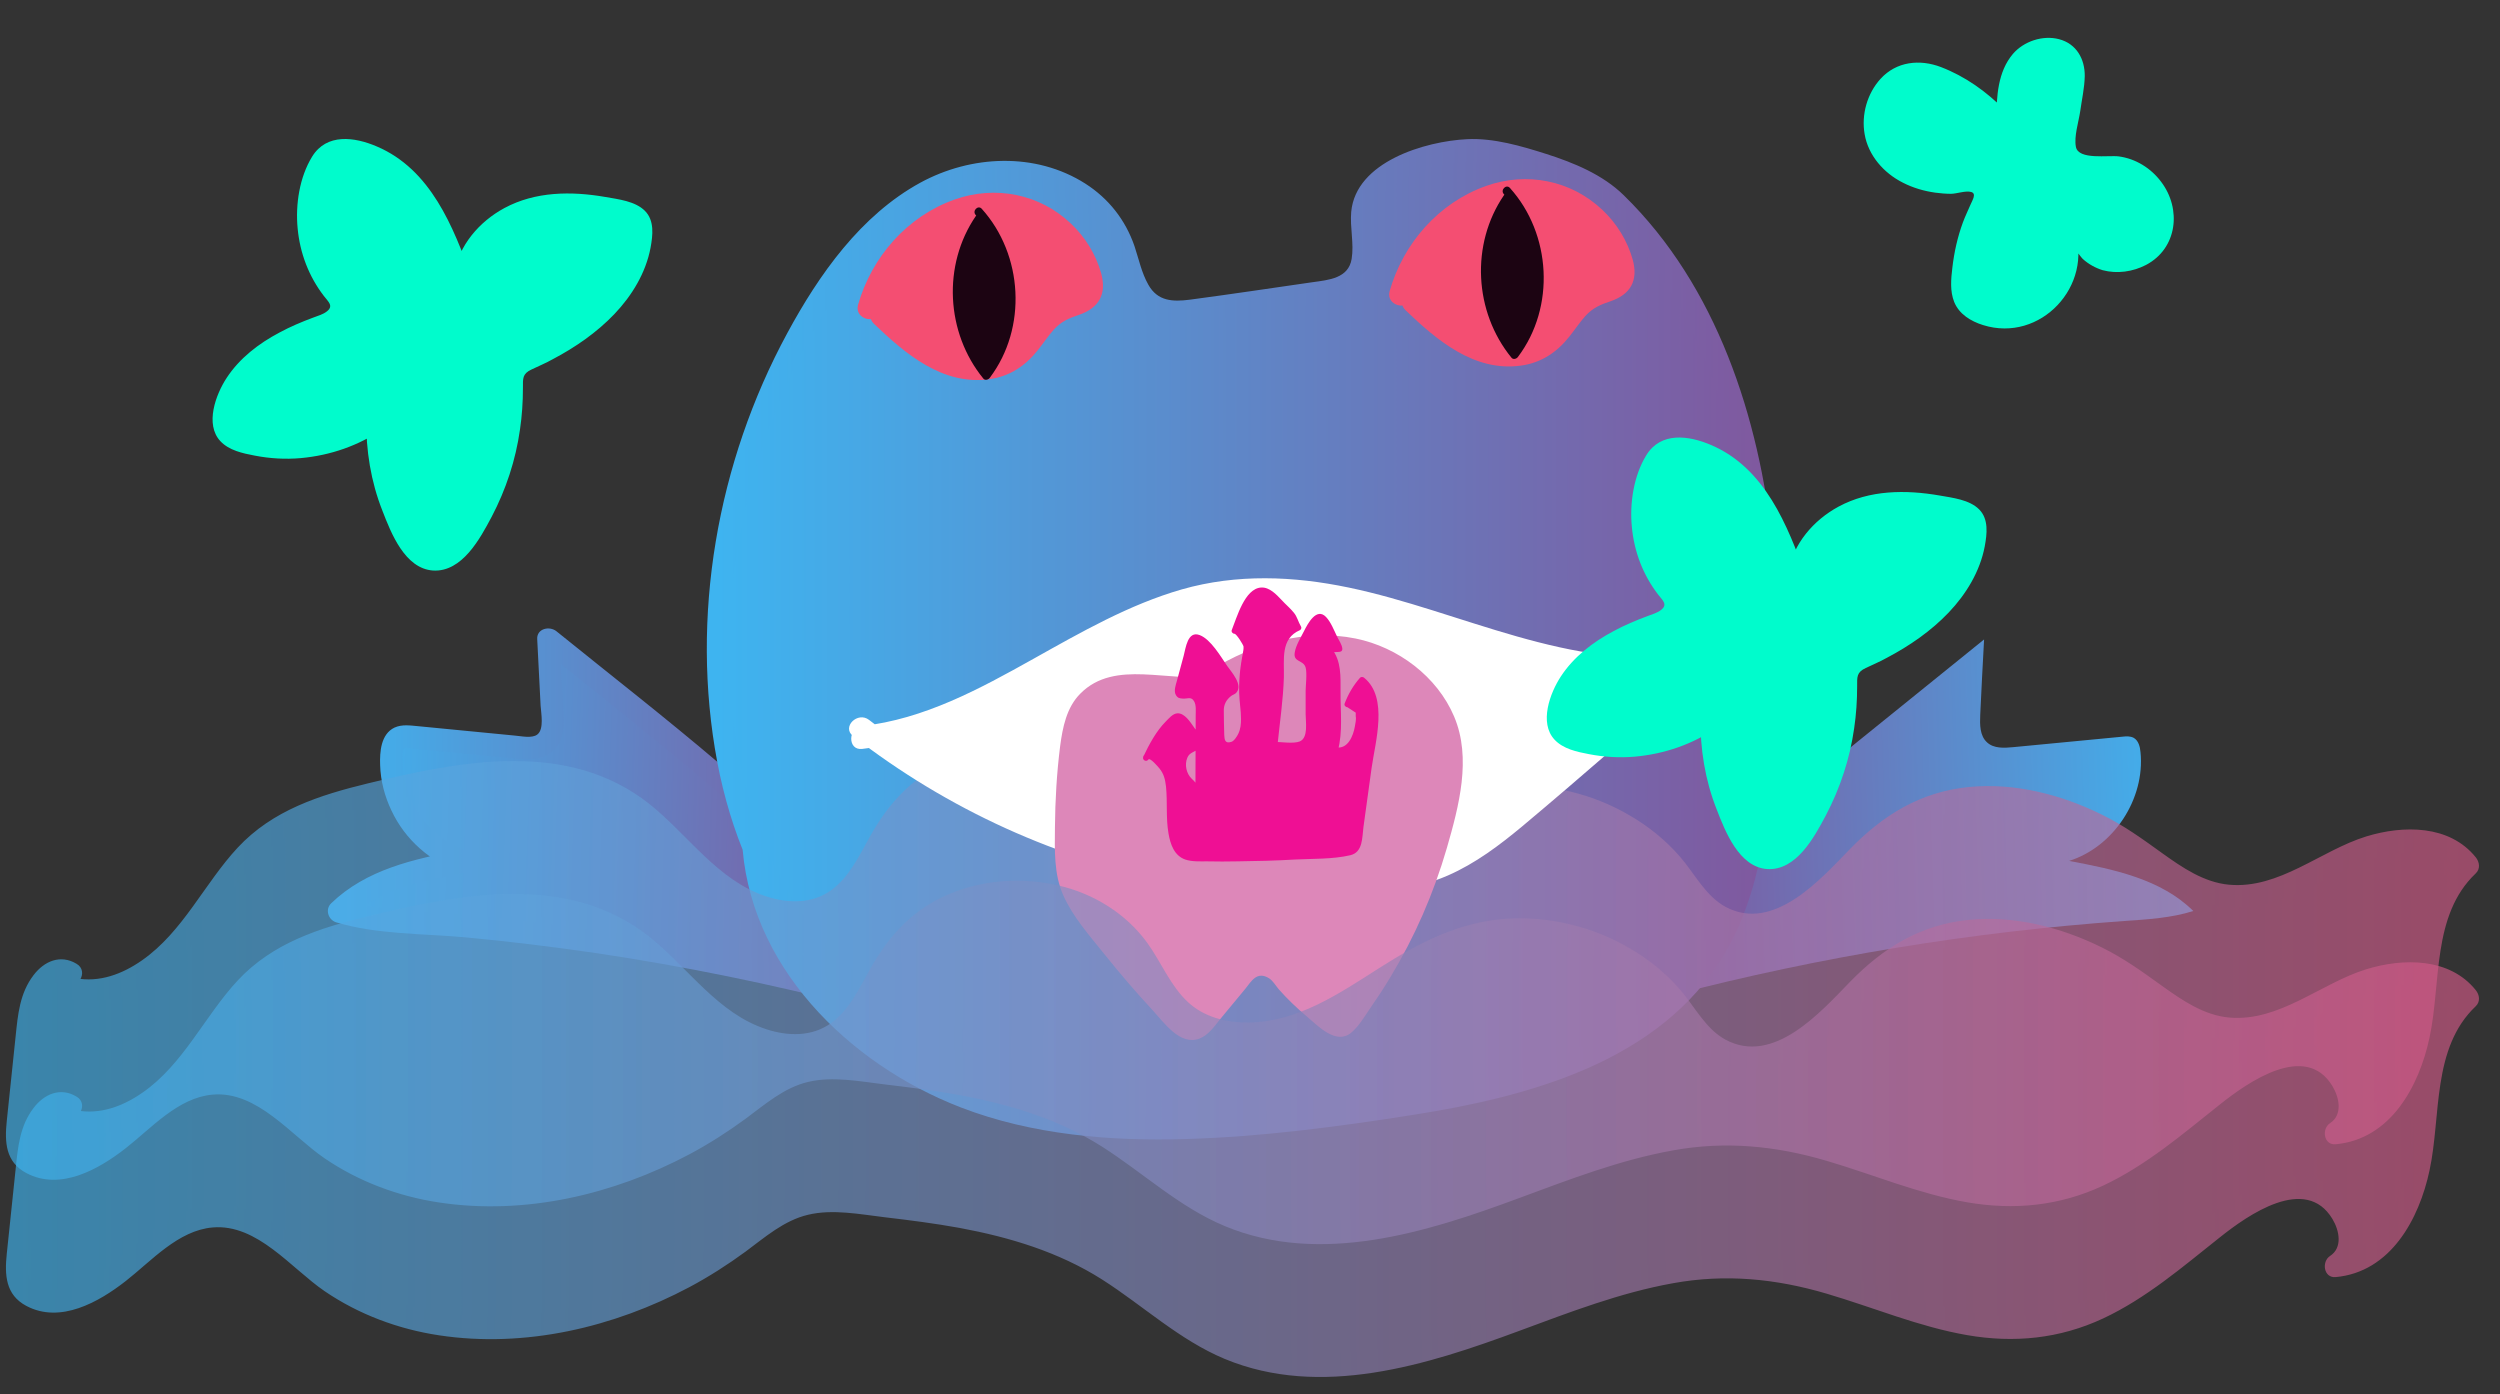 <?xml version="1.0" encoding="utf-8"?>
<!-- Generator: Adobe Illustrator 22.1.0, SVG Export Plug-In . SVG Version: 6.00 Build 0)  -->
<svg version="1.1" id="Слой_1" xmlns="http://www.w3.org/2000/svg" xmlns:xlink="http://www.w3.org/1999/xlink" x="0px" y="0px"
	 viewBox="0 0 1102.9 615" style="enable-background:new 0 0 1102.9 615;" xml:space="preserve">
<rect x="0" y="0" width="1102.9" height="615" fill="#333333" stroke="none"/>
<style type="text/css">
	.st0{fill:url(#SVGID_1_);}
	.st1{fill:url(#SVGID_2_);}
	.st2{fill:url(#SVGID_3_);}
	.st3{fill:url(#SVGID_4_);}
	.st4{fill:url(#SVGID_5_);}
	.st5{opacity:0.63;}
	.st6{fill:url(#SVGID_6_);}
	.st7{fill:url(#SVGID_7_);}
	.st8{fill:#00FCCC;}
	.st9{fill:#FFFFFF;}
	.st10{fill:#F44E72;}
	.st11{fill:#DD87B9;}
	.st12{fill:#EF0F94;}
	.st13{fill:#1C0412;}
	.st14{fill:url(#SVGID_8_);}
	.st15{fill:url(#SVGID_9_);}
</style>
<g>
	
		<linearGradient id="SVGID_1_" gradientUnits="userSpaceOnUse" x1="20.799" y1="354.488" x2="252.062" y2="354.488" gradientTransform="matrix(-0.999 3.395460e-02 3.395460e-02 0.999 974.702 0.276)">
		<stop  offset="0" style="stop-color:#3EB4F0"/>
		<stop  offset="1" style="stop-color:#80589E"/>
	</linearGradient>
	<path class="st0" d="M753.7,400.5c13.6-30.7,40.7-53.1,66.9-74.2c18.2-14.7,36.5-29.5,54.7-44.2c-0.6,11.1-1.2,22.2-1.7,33.3
		c-0.2,4.3-0.2,9.2,3,12.1c3,2.8,7.6,2.5,11.7,2.1c16-1.5,32-3.1,48-4.6c1.7-0.2,3.5-0.3,5,0.5c2.1,1.2,2.8,3.9,3,6.3
		c2.1,20.6-11.8,41.8-31.5,48c19.7,3.7,40.6,8,54.8,22.1c-9.8,3.1-20.2,3.7-30.4,4.4c-67.4,4.8-134.3,15.8-199.7,32.8
		c0.6-15.9,9.3-31.3,22.6-40"/>
</g>
<g>
	
		<linearGradient id="SVGID_2_" gradientUnits="userSpaceOnUse" x1="140.35" y1="350.426" x2="371.613" y2="350.426" gradientTransform="matrix(0.999 3.395460e-02 -3.395460e-02 0.999 23.009 0.276)">
		<stop  offset="0" style="stop-color:#3EB4F0"/>
		<stop  offset="1" style="stop-color:#80589E"/>
	</linearGradient>
	<path class="st1" d="M363.6,400.5c-13.6-30.7-40.7-53.1-66.9-74.2c-18.2-14.7-36.5-29.5-54.7-44.2c0.6,11.1,1.2,22.2,1.7,33.3
		c0.2,4.3,0.2,9.2-3,12.1c-3,2.8-7.6,2.5-11.7,2.1c-16-1.5-32-3.1-48-4.6c-1.7-0.2-3.5-0.3-5,0.5c-2.1,1.2-2.8,3.9-3,6.3
		c-2.1,20.6,11.8,41.8,31.5,48c-19.7,3.7-40.6,8-54.8,22.1c9.8,3.1,20.2,3.7,30.4,4.4c67.4,4.8,134.3,15.8,199.7,32.8
		c-0.6-15.9-9.3-31.3-22.6-40"/>
	<g>
		<linearGradient id="SVGID_3_" gradientUnits="userSpaceOnUse" x1="147.905" y1="360.786" x2="380.975" y2="360.786">
			<stop  offset="0" style="stop-color:#3EB4F0"/>
			<stop  offset="1" style="stop-color:#80589E"/>
		</linearGradient>
		<path class="st2" d="M367.9,398c-11.1-24.5-30.3-43.9-50.6-61.2c-23.5-20-47.8-38.9-71.8-58.3c-3.1-2.5-8.8-1.2-8.5,3.5
			c0.5,9.8,1,19.6,1.5,29.4c0.2,3.2,1.6,10.2-1.4,12.6c-2.4,1.9-7.3,0.7-10.1,0.5c-9.6-0.9-19.2-1.9-28.8-2.8
			c-4.5-0.4-9-0.9-13.4-1.3c-3.6-0.3-7.3-1-10.8,0.6c-6,2.9-6.5,10.7-6.3,16.5c0.2,7,2,13.8,5,20.1c6,12.8,17.1,22.6,30.4,27.1
			c0-3.2,0-6.4,0-9.6c-20.4,3.8-41.6,8.5-57,23.4c-2.8,2.7-1.3,7.3,2.2,8.4c18.1,5.4,38,4.9,56.8,6.6c19.4,1.8,38.8,4.2,58.1,7
			c38.8,5.8,77.3,13.7,115.3,23.5c3,0.8,6.5-1.5,6.3-4.8c-1-18-10.2-34.2-25.1-44.3c-5.3-3.6-10.3,5-5,8.6
			c11.9,8.1,19.4,21.4,20.2,35.7c2.1-1.6,4.2-3.2,6.3-4.8c-38-9.9-76.5-17.7-115.3-23.5c-18.9-2.8-37.9-5.2-56.9-7
			c-9.6-0.9-19.2-1.7-28.9-2.4c-9.8-0.7-19.6-1.4-29.1-4.2c0.7,2.8,1.5,5.6,2.2,8.4c14.1-13.6,34.1-17.3,52.6-20.8
			c5.2-1,4.3-8.2,0-9.6c-12.2-4.1-22-14.3-26-26.5c-1-3.1-1.8-6.4-2-9.7c-0.1-1.6-0.8-7.8,0.6-9c0.6-0.5,3.6,0.2,4.4,0.3
			c2.6,0.2,5.1,0.5,7.7,0.7c4.2,0.4,8.3,0.8,12.5,1.2c8.6,0.8,17.3,1.8,25.9,2.5c6.1,0.5,12.6,0.1,16.6-5.2c4.3-5.7,3.1-13.4,2.8-20
			c-0.5-9.1-1-18.3-1.4-27.4c-2.8,1.2-5.7,2.4-8.5,3.5c23.5,19,47.4,37.7,70.5,57.2c20.2,17,39.3,35.8,50.3,60.2
			C361.9,408.9,370.5,403.8,367.9,398L367.9,398z"/>
	</g>
</g>
<g>
	<linearGradient id="SVGID_4_" gradientUnits="userSpaceOnUse" x1="316.934" y1="282.11" x2="779.47" y2="282.11">
		<stop  offset="0" style="stop-color:#3EB4F0"/>
		<stop  offset="1" style="stop-color:#80589E"/>
	</linearGradient>
	<path class="st3" d="M468.1,460.3c-40.2,8-82.8-11.2-109.4-42.5c-26.6-31.3-38.7-72.8-41.2-113.7c-3.7-59.1,11.5-119.3,42.9-169.5
		c15.1-24.1,35.2-46.9,62.2-55.6s61.6,1.7,72,28.1c4.3,10.9,5.8,25.3,16.7,29.6c4.7,1.9,10,1.2,15.1,0.5c18.6-2.7,37.3-5.3,55.9-8
		c5.4-0.8,11.2-1.8,15-5.7c7.4-7.6,2.6-20.1,3.9-30.7c2.1-17.6,37-28.7,54.6-26c17.6,2.7,45.1,10.6,57.5,23.3
		c66.6,68.3,72.9,172,61.7,266.8c-2.6,22.1-7.7,44.4-19.5,63.4c-30.6,49.2-95.4,62.1-152.8,69.8c-55.4,7.4-112.9,14-166.4-2.3
		c-53.5-16.3-102.1-61.9-103.9-117.8"/>
	<g>
		<linearGradient id="SVGID_5_" gradientUnits="userSpaceOnUse" x1="315.934" y1="282.117" x2="780.47" y2="282.117">
			<stop  offset="0" style="stop-color:#3EB4F0"/>
			<stop  offset="1" style="stop-color:#80589E"/>
		</linearGradient>
		<path class="st4" d="M466.8,455.4c-27.6,5.3-56-2.8-79.1-18.4c-24.3-16.4-41.5-41.2-51.8-68.4c-21.9-57.8-17.1-124.9,4.3-182.1
			c10.4-27.6,25-55.5,45.4-77.1c17.8-18.9,42.5-32.9,69.2-27.3c11.1,2.3,21.9,7.6,29.2,16.5c7.6,9.2,8.3,21.3,13.7,31.5
			c2.6,4.9,6.5,8.9,11.6,11c7.1,2.9,14.9,1.2,22.2,0.2c17-2.4,34.1-4.9,51.1-7.3c6.5-0.9,13.3-2.2,18.2-7.1c4.5-4.5,5.7-10.9,5.7-17
			c0-5.9-1.8-12.8,0-18.5c1.3-4,4.8-7.1,8.2-9.5c8.7-6,19.8-9.5,30.3-10.4c10.9-1,22,2.1,32.4,5.3c11.4,3.5,23.7,8.1,32.3,16.7
			c9.7,9.7,18.1,20.7,25.5,32.3c14.5,22.9,24.2,48.5,30.3,74.8c6.3,27.2,8.7,55.1,8.9,82.9c0.1,28.2-1.4,57.1-6.2,85
			c-4.9,28.9-16.5,55.3-39.4,74.3c-19.6,16.2-44.2,25.3-68.5,31.5c-26.8,6.9-54.4,10.4-81.9,13.6c-33.3,4-67.1,6.7-100.6,3
			c-53.8-5.9-109.3-33.2-132.2-85c-5-11.4-7.9-23.7-8.3-36.2c-0.2-6.4-10.2-6.4-10,0c2.2,55.9,46.9,99.7,96.7,118.9
			c31.4,12.1,66,14.9,99.3,13.9c33.3-1,66.8-5.4,99.7-10.6c51.1-8,109.2-23.3,137.6-70.8c16.5-27.6,19.6-60.8,22-92.2
			c2.3-29.5,2.5-59.3-0.6-88.8c-5.9-55.8-24.6-113.9-65.7-154c-9.3-9.1-22-14.3-34.2-18.2c-11-3.5-23.3-7.1-34.9-6.5
			c-18.4,0.9-49.1,9.9-51.1,32.1c-0.6,6.9,1.3,13.9,0.2,20.7c-1.4,8.6-10.1,9.3-17.3,10.3c-18,2.6-36,5.3-54,7.7
			c-7.7,1-14.3,0.7-18.4-6.6c-3-5.3-4.2-11.3-6.1-17c-4-11.6-11.4-21-21.7-27.6c-22-14-50.4-12.6-72.8-0.4
			c-26.3,14.4-44.7,40.5-58.7,66.4c-30.9,57-42.9,125.1-30.9,189c5.8,30.7,18,60.5,38.2,84.6c18.4,22,44.6,38.4,72.8,44.1
			c13.9,2.8,28,3,42,0.3C475.7,463.9,473.1,454.2,466.8,455.4L466.8,455.4z"/>
	</g>
</g>
<g class="st5">
	<linearGradient id="SVGID_6_" gradientUnits="userSpaceOnUse" x1="7.5" y1="439.265" x2="1088.904" y2="439.265">
		<stop  offset="0" style="stop-color:#3EB4F0"/>
		<stop  offset="1" style="stop-color:#D55987"/>
	</linearGradient>
	<path class="st6" d="M32.2,436.1c18.9,4.3,37.5-8.8,49.7-23.8c12.3-15,21.5-32.9,37.1-44.4c13.5-10,30.3-14.1,46.6-18.1
		c36.8-8.8,78.2-17,110.2,3c15.4,9.6,26.5,24.7,40.7,36s34.6,18.6,50.4,9.6c13.8-7.8,18.9-24.7,27.9-37.7
		c24.1-34.4,83.2-34.6,107.6-0.5c6.3,8.9,10.5,19.4,18.5,26.7c16.4,15.2,42.9,11.9,63,2s37.4-25.2,58.4-32.7
		c34-12.2,75.1-0.6,97.6,27.6c5.9,7.4,10.9,15.9,19.1,20.5c13.6,7.5,30.9,1.2,42.9-8.7c12-9.8,21.2-22.9,33.9-31.8
		c30.7-21.3,74.2-12.2,105,9c12.9,8.9,25.4,20.1,41,22.1c19.1,2.5,36.5-9.5,54-17.6c17.4-8.1,41.4-11.2,53,4.1
		c-17.3,15.8-17.5,42.4-20.2,65.7s-14.7,50.7-38.1,52.4c13.2-8,3.7-31.2-11.5-33.9c-15.2-2.8-29.6,6.9-41.7,16.6
		c-22.8,18.1-45.9,38.5-74.6,43.5c-42.8,7.5-83.5-21-126.7-25.4c-40.3-4.1-79.2,13-117.3,26.8c-38.1,13.8-81.1,24.4-118.1,8.1
		c-20.7-9.1-37.1-25.6-56.6-37c-30.5-17.8-66.8-22.3-101.9-26.2c-9.6-1.1-19.4-2.1-28.7,0.5c-10.1,2.9-18.4,9.9-26.8,16.2
		c-53.5,40-133,54.5-185.9,13.8c-13.7-10.5-26.8-25-44.1-25.1c-27.4-0.2-43.9,35.6-71.2,37.5c-7,0.5-15.1-2.4-17.3-9
		c-0.9-2.8-0.6-5.8-0.3-8.7c1.7-16.3,3.4-32.7,5.1-49c1.1-10.7,9.6-25.3,18.5-19.1"/>
	<g>
		<linearGradient id="SVGID_7_" gradientUnits="userSpaceOnUse" x1="6.5" y1="439.302" x2="1090.252" y2="439.302">
			<stop  offset="0" style="stop-color:#3EB4F0"/>
			<stop  offset="1" style="stop-color:#D55987"/>
		</linearGradient>
		<path class="st7" d="M30.8,440.9c21.1,4.3,40.3-8.2,53.5-23.7c14.1-16.6,23.9-37.5,43.2-48.9c9.5-5.6,20.1-8.7,30.7-11.5
			c10.8-2.8,21.6-5.3,32.5-7.4c21.2-4.1,43.9-6.5,64.9-0.2c22.6,6.8,36.2,24.8,53.3,39.7c14.3,12.5,34.9,23.3,54.2,16.7
			c19-6.5,25-25.9,35.2-41.1c9.2-13.6,24.4-21.7,40.4-24c15.9-2.3,32.8,0.9,46.3,9.8c7.1,4.7,12.5,11.1,16.9,18.3
			c5.4,8.7,10.1,18,18.4,24.4c15.1,11.7,35.8,11.2,53.2,5.7c20.8-6.6,37.6-21.1,56.6-31.3c18-9.7,37.9-13.3,58-9
			c18.6,3.9,35.8,13.8,47.8,28.6c6.3,7.8,11.6,16.9,20.6,21.9c8.4,4.7,18.4,4.9,27.5,2.2c21.5-6.2,33.4-25.4,49.7-39.1
			c16.2-13.6,37.7-17.3,58.2-13.8c21,3.6,38.7,13.6,55.7,25.9c8.5,6.2,17.5,12.3,27.8,14.9c10.1,2.6,20.5,1.4,30.3-1.9
			c19.3-6.7,36.2-20.9,57.3-21.2c8.8-0.1,16.7,2.4,22.3,9.4c0-2.4,0-4.7,0-7.1c-18.2,17.2-18.8,43.6-21.4,66.9
			c-2.1,18.9-10.6,47.6-33.4,49.7c0.8,3.1,1.7,6.2,2.5,9.3c12.7-8.4,9.9-25.4,0.6-35.4c-13.7-14.7-35.2-7.3-49.4,2.3
			c-17.5,11.8-32.4,26.7-50.6,37.5c-19,11.2-39.5,15.9-61.4,12.4c-21-3.3-40.9-11.6-61.2-17.8c-21.2-6.5-42.5-9.8-64.6-7.1
			c-45.9,5.5-86.7,29.6-131.6,39c-21.7,4.6-44.7,5.7-66-1.7c-20.9-7.2-37.3-22.9-55.4-34.8c-17.9-11.8-38.3-19.1-59.2-23.6
			c-10.5-2.3-21.1-3.9-31.8-5.2c-11.2-1.5-22.6-3.3-33.9-3.5c-10.3-0.2-19.9,2-28.8,7.3c-8.8,5.2-16.5,12.1-25,17.8
			c-16.1,10.6-33.8,18.8-52.3,24.1c-35.7,10.3-76.1,9.9-108.7-9.7c-15.9-9.6-28.4-25.8-46.6-31.3c-16.4-5-30.9,2.7-43.5,12.7
			c-11.3,8.9-23.6,22.7-39,23.3c-3.7,0.1-8.9-0.7-11.1-4.1c-2.7-4.3-0.4-12.5,0.1-17.2c1.3-12.4,2.6-24.9,3.9-37.3
			c0.4-4,4.1-22.3,11.3-18c5.5,3.3,10.6-5.3,5-8.6c-7.1-4.3-14.3-1.2-19,5c-6.1,8-6.9,17.3-7.9,26.9c-1.3,12.4-2.6,24.9-3.9,37.3
			c-1,9.4-0.6,18.2,8.6,23.1c15,8,32-1.7,43.8-10.9c11.4-8.9,23.2-22.4,38.4-23.7c19.7-1.7,34.6,18,49.4,28.1
			c15.1,10.3,32.6,16.8,50.6,19.5c37.8,5.7,76.9-3.5,110.4-21.3c8.6-4.6,16.9-9.9,24.8-15.7c8.5-6.3,16.9-13.7,27.5-16.2
			c10.9-2.6,22.9-0.2,33.8,1.1c11,1.3,22,2.7,33,4.7c22.1,4.1,43.7,10.6,62.8,22.7c18.2,11.6,34.1,26.7,54.2,35.1
			c42.4,17.6,89.3,2.7,130-12.4c22.2-8.2,44.4-16.8,67.8-21c23.1-4.2,45.3-2,67.7,4.6c20.7,6.1,40.7,14.6,62,18.3
			c20.7,3.6,40.8,1.6,59.9-7.3c19.1-8.9,35.3-22.9,51.7-35.9c12.3-9.8,37.8-27.7,49.6-8c3,5,4.6,12.6-1.1,16.3
			c-3.8,2.5-2.8,9.8,2.5,9.3c24.2-2.2,36.8-25.5,41.4-47c5.2-24.1,0.9-54,20.4-72.5c2.1-2,1.7-5,0-7.1c-11.6-14.4-32-14.2-48.3-9.2
			c-20.1,6.2-38.4,23.3-60.5,21.3c-11.1-1-20.7-7.6-29.5-13.9c-8.6-6.2-17-12.3-26.6-17c-18-8.9-38.6-14.2-58.7-12.2
			c-21.3,2.1-37.8,12.3-52.5,27.4c-13,13.4-33.7,36.8-54.8,25.5c-8.8-4.7-13.7-14.7-20.1-22.1c-6.3-7.3-14-13.5-22.3-18.3
			c-16.2-9.5-35.5-14.2-54.3-13c-20.9,1.4-38.8,10.7-56.2,21.8c-17.7,11.3-35.9,23.7-57.6,24c-9.6,0.1-19.4-2.3-26.6-8.9
			c-7.9-7.3-11.9-17.7-18.1-26.3c-9.4-12.9-23.5-21.6-38.9-25.2c-15.7-3.7-32.7-2.7-47.7,3.4c-16.3,6.6-27.2,18.3-35.7,33.5
			c-4.7,8.4-9.1,17.9-17.1,23.7c-8.4,6.1-19,5.9-28.5,2.8c-21.6-7-34.6-27.2-51.7-40.8c-35.9-28.5-83.3-19-124.2-9.1
			c-21.4,5.2-42,11.8-57.4,28.3c-14.8,15.9-24.1,37.1-42.3,49.8c-8.6,6-18.8,9.9-29.4,7.8C27.2,430,24.5,439.6,30.8,440.9
			L30.8,440.9z"/>
	</g>
</g>
<g>
	<path class="st8" d="M203.3,124c-4.5-12.4-9-24.9-16.6-35.7c-7.6-10.8-18.7-19.7-31.7-21.8c-3-0.5-6.3-0.5-9,1
		c-2.5,1.5-4.1,4.1-5.4,6.8c-8,17.4-5.3,39.2,6.8,54.1c1.6,2,3.4,4,3.6,6.5c0.4,5-5.4,8-10.1,9.7c-18.8,6.7-39,18.6-41.8,38.4
		c-0.3,2.4-0.3,5,0.9,7.2c1.5,2.6,4.6,3.8,7.5,4.7c19.8,5.8,42.2,2,59-9.9c-0.5,18,4,36.1,12.8,51.7c2.6,4.7,6.3,9.6,11.6,10.1
		c6,0.6,10.9-4.5,14.4-9.5c13.7-19.7,20.8-43.8,20.1-67.7c-0.1-2.6-0.2-5.4,1.3-7.4c1.2-1.6,3.1-2.5,5-3.3
		c24-10.4,48.4-28.8,50.7-54.9c0.2-2.1,0.2-4.4-0.9-6.2c-1.4-2.3-4.3-3.2-6.9-3.9c-13.7-3.5-28.4-5.1-42-0.9
		c-13.5,4.2-25.6,15.2-27.8,29.2"/>
	<g>
		<path class="st8" d="M208.1,122.6c-8.1-22.6-18.1-47.9-41.9-58c-9.8-4.2-22.1-5.9-28.5,4.5c-5.6,9.1-7.4,21.2-6.4,31.6
			c1,10.9,4.9,21.2,11.6,29.9c1.8,2.4,4.4,4.3,1.4,6.7c-1.7,1.4-4,2-6.1,2.8c-5.1,1.9-10.1,4-14.9,6.6c-9.1,4.8-17.6,11.3-23.3,20
			c-4.8,7.3-9.7,20.5-2.8,27.9c3.8,4.1,9.9,5.4,15.2,6.4c6.7,1.3,13.5,1.7,20.3,1.1c13.1-1.2,25.6-5.5,36.4-13
			c-2.5-1.4-5-2.9-7.5-4.3c-0.2,13.8,2,27.6,7.1,40.5c3.8,9.8,9.9,25.6,22.4,26.4c12.8,0.7,20.7-14.1,25.8-23.7
			c6.3-12,10.6-25,12.5-38.5c0.9-6.1,1.3-12.2,1.3-18.4c0-4.1-0.3-6.2,3.8-8.1c3.1-1.5,6.3-2.8,9.3-4.5c9.9-5.2,19.5-11.8,27.3-20
			c7.7-8.1,13.8-18.1,15.9-29.2c1-5.5,1.8-12-2.5-16.3c-4.3-4.3-11.8-5.1-17.4-6.1c-15-2.6-30.9-2.5-44.6,4.9
			c-11.1,6-20,16.4-22.2,28.9c-1.1,6.3,8.5,9,9.6,2.7c4.1-22.5,28.5-29.7,48.5-27.7c5.4,0.5,11.3,1.3,16.4,3.2
			c3.3,1.2,3.2,3.1,2.7,6.4c-0.3,2.3-0.9,4.6-1.6,6.9c-2.9,9.2-9,17-16.1,23.3c-7,6.4-15.2,11.4-23.7,15.7
			c-3.8,1.9-8.5,3.2-11.6,6.1c-4.2,3.9-3.8,9.3-3.8,14.6c0.1,22-6.6,44.7-19.5,62.6c-3.4,4.8-8.6,9.9-13.8,4.4
			c-4.2-4.3-6.8-11-8.9-16.4c-4.8-12.1-6.9-24.9-6.7-37.8c0.1-3.6-4.4-6.5-7.5-4.3c-15.7,10.8-38.1,16-56.4,9
			c-5-1.9-3.9-6.3-2.5-10.6c1.4-4.3,3.9-8.1,6.9-11.4c5.8-6.3,13.2-10.8,20.9-14.4c7.1-3.3,17.5-4.9,21.7-12.4
			c4.9-8.6-4.2-15.5-7.9-22.4c-4.5-8.3-6.3-18-5.4-27.3c0.4-4.6,1.6-9.2,3.4-13.4c0.8-2,1.9-4.7,3.9-5.8c2.3-1.3,5.7-0.5,8.1,0.1
			c24.3,5.8,34.3,32.5,41.8,53.4C200.6,131.3,210.3,128.7,208.1,122.6L208.1,122.6z"/>
	</g>
</g>
<g>
	<path class="st9" d="M380.3,325.4c57.1-6,101.8-55.4,158.6-64c69.9-10.5,137.8,43.5,207.6,32.2c-23.5,20.2-46.9,40.5-70.4,60.7
		c-12.3,10.6-24.8,21.3-39.7,27.7c-14.9,6.4-31.3,8-47.5,8.4c-74.8,1.8-150-23.1-208.9-69.1"/>
	<g>
		<path class="st9" d="M380.3,330.4c49.9-5.6,87.9-40.8,133.8-57.4c24-8.7,48.6-9.7,73.6-5c25.5,4.8,49.8,13.8,74.6,21
			c27.8,8.1,56.4,13.9,85.4,9.4c-1.6-2.8-3.2-5.6-4.9-8.4c-22.5,19.4-44.9,38.8-67.4,58.1c-9.9,8.5-19.7,17.3-30.9,24
			c-11.8,7.1-25,10.8-38.6,12.2c-50.1,5.3-102.8-4.7-149.1-24c-26.2-10.9-51-25.3-73.4-42.7c-5-3.9-12.2,3.1-7.1,7.1
			c41.6,32.3,90.6,54.7,142.4,64.6c26,5,52.7,7.2,79.1,5.6c14-0.8,28.1-3.1,41-8.7c12.1-5.3,22.7-13.3,32.8-21.7
			c26.4-22.1,52.3-45,78.4-67.5c4.2-3.6-0.5-9-4.9-8.4c-51.7,8-100.7-19.1-150.1-29.4c-24.4-5.1-49.4-6.1-73.6,0.8
			c-23.3,6.7-44.5,18.9-65.6,30.7c-23.6,13.2-48.2,26.6-75.6,29.6C374,321.1,373.9,331.1,380.3,330.4L380.3,330.4z"/>
	</g>
</g>
<g>
	<path class="st8" d="M899.2,79.7c-7.6-18.4-21.9-33.9-39.5-43.1c-4.6-2.4-9.7-4.5-14.9-4.2c-14.1,0.7-21.9,19.6-15.3,32.1
		S852.1,82.1,866,80c2.7-0.4,5.7-0.9,7.8,0.7c3.4,2.7,1.5,8.1-0.4,12c-4.6,9.5-7.2,19.9-7.8,30.4c-0.2,3.4-0.1,7,1.8,9.8
		c1.4,2,3.5,3.4,5.8,4.4c9.9,4.4,22.3,2.3,30.1-5.1c7.8-7.4,10.6-19.7,6.8-29.8c4.1-2.3,7.9,3.1,10.9,6.7c8.6,10.2,28,5.5,32.2-7.1
		s-6.6-27.4-19.9-28.5c-8.3-0.7-19.8,1.2-22.3-6.8c-0.6-2.1-0.3-4.3,0-6.5c1-7.3,2.1-14.7,3.1-22c0.5-3.8,1-7.9-0.6-11.3
		c-3.8-7.9-16.5-6.7-22,0.1s-5.8,16.3-5.8,25.1"/>
	<g>
		<path class="st8" d="M903.5,77.2c-8.8-20.6-26.1-39.5-47.2-47.6c-9.4-3.6-19.7-2.5-26.7,5.2c-5.9,6.5-8.5,15.8-7,24.4
			c1.6,9.4,8.5,17.2,16.9,21.4c4.5,2.3,9.3,3.7,14.3,4.4c2.3,0.3,4.6,0.5,6.9,0.5c2.5,0,6.5-1.5,8.9-0.8c2.5,0.7,0.5,3.7-0.3,5.6
			c-1.1,2.6-2.3,5-3.3,7.7c-2.4,6.5-3.9,13.2-4.7,20.1c-0.6,5-1.1,10.3,0.8,15.1c2.2,5.4,7.3,8.5,12.7,10.2
			c25.4,8,48.9-17.4,40.3-42.1c-1.2,2.1-2.3,4.1-3.5,6.2c2.1-0.8,5.6,5.1,7.2,6.7c2.5,2.3,5.6,4,8.8,5c6.4,1.7,13.3,0.7,19.1-2.3
			c13.9-7.3,15.8-24.7,6.7-36.7c-4.5-6-11.2-10.2-18.7-11.2c-4.5-0.6-17.8,1.7-18.9-4.2c-0.9-4.6,1.2-11,1.9-15.7
			c0.7-5.1,1.9-10.3,2-15.5c0.1-7.6-3.7-14.3-11.3-16.3c-7.2-1.9-15.6,0.9-20.4,6.5c-6.7,7.9-7.2,18.8-7.3,28.6c0,6.4,10,6.4,10,0
			c0.1-7-0.2-15.4,4.2-21.4c2.6-3.5,9.4-6.4,13.2-3c2.6,2.4,1.5,7,1.1,10c-0.6,4.6-1.3,9.2-2,13.7c-0.9,6.5-3.3,14.2,0.8,20.1
			c7.3,10.7,22.5,3.4,32.2,9.3c10.2,6.2,13,22.1,0.5,27.4c-5,2.1-11.2,2-15.3-1.9c-4.6-4.5-8.9-11.9-16.5-8.9
			c-2.4,1-4.5,3.4-3.5,6.2c3,8.6,1.3,18.5-5.5,24.9c-6.4,6-16.7,7.7-24.6,4.1c-8.8-4.1-3.5-20.1-1.4-27.2c2.2-7.4,9.8-17.4,5.8-25.4
			c-4.3-8.4-14.5-4.4-21.8-4.7c-7.8-0.4-16.1-3.4-21.3-9.5c-10-11.7-1.1-33,15.5-27.3c19.5,6.6,35.1,25.3,42.9,43.6
			C897.4,88.2,906,83.1,903.5,77.2L903.5,77.2z"/>
	</g>
</g>
<g>
	<path class="st10" d="M383.5,135.9c3.9-14.5,13.1-27.6,25.5-36.1c10.3-7.1,23-11.1,35.5-9.6c17.5,2.2,32.9,15.9,37,33.1
		c0.5,1.9,0.8,4,0.1,5.8c-1.7,4.4-7.5,4.9-11.8,6.6c-9.4,3.8-13.3,15.1-21.2,21.4c-8.9,7.1-21.9,6.9-32.3,2.4
		c-10.4-4.4-18.9-12.4-27.1-20.3"/>
	<g>
		<path class="st10" d="M388.3,137.3c8.2-29.1,43.1-55.1,72.1-35.7c5.8,3.9,10.5,9.4,13.6,15.6c1.1,2.3,3.6,7.2,2.9,9.7
			c-0.8,2.6-6.2,3.1-8.5,4c-12.8,5-16.1,21.1-28.9,25.5c-18.3,6.3-34.8-9.2-46.9-20.7c-4.7-4.4-11.7,2.6-7.1,7.1
			c13.9,13.3,30.3,27.3,50.9,24.5c9-1.2,16-5.9,21.5-12.9c2.4-3,4.5-6.2,7-9c3.3-3.6,6.6-5,11.1-6.5c8.8-3,12.3-9.1,9.8-18.3
			c-2.3-8.3-7.1-16.1-13.4-22c-13.8-13.1-33.4-16.9-51.2-10.6c-21,7.4-36.7,25.4-42.7,46.6C376.9,140.8,386.6,143.5,388.3,137.3
			L388.3,137.3z"/>
	</g>
</g>
<g>
	<path class="st10" d="M618,129.9c3.9-14.5,13.1-27.6,25.5-36.1c10.3-7.1,23-11.1,35.5-9.6c17.5,2.2,32.9,15.9,37,33.1
		c0.5,1.9,0.8,4,0.1,5.8c-1.7,4.4-7.5,4.9-11.8,6.6c-9.4,3.8-13.3,15.1-21.2,21.4c-8.9,7.1-21.9,6.9-32.3,2.4
		c-10.4-4.4-18.9-12.4-27.1-20.3"/>
	<g>
		<path class="st10" d="M622.8,131.3c8.2-29.1,43.1-55.1,72.1-35.7c5.8,3.9,10.5,9.4,13.6,15.6c1.1,2.3,3.6,7.2,2.9,9.7
			c-0.8,2.6-6.2,3.1-8.5,4c-12.8,5-16.1,21.1-28.9,25.5c-18.3,6.3-34.8-9.2-46.9-20.7c-4.7-4.4-11.7,2.6-7.1,7.1
			c13.9,13.3,30.3,27.3,50.9,24.5c9-1.2,16-5.9,21.5-12.9c2.4-3,4.5-6.2,7-9c3.3-3.6,6.6-5,11.1-6.5c8.8-3,12.3-9.1,9.8-18.3
			c-2.3-8.3-7.1-16.1-13.4-22c-13.8-13.1-33.4-16.9-51.2-10.6c-21,7.4-36.7,25.4-42.7,46.6C611.4,134.8,621.1,137.5,622.8,131.3
			L622.8,131.3z"/>
	</g>
</g>
<g>
	<path class="st11" d="M535.3,299.8c-9.8,2.1-20,0.1-30-0.4c-10-0.5-21.1,1.1-27.9,8.4c-5.5,6-7,14.7-8,22.8
		c-1.7,14.3-2.3,28.8-2.1,43.2c0.1,5.8,0.4,11.7,2.2,17.2c2.1,6.2,5.9,11.6,9.9,16.9c11.4,15.2,23.8,29.7,36.9,43.4
		c2.8,3,6.4,6.2,10.5,5.6c3.2-0.5,5.6-3.1,7.7-5.6c5.4-6.4,10.7-12.9,16.1-19.3c1.5-1.8,3.2-3.7,5.5-3.9c3-0.3,5.3,2.3,7.3,4.6
		c6.7,7.9,14.4,15,22.9,21c1.7,1.2,3.7,2.4,5.7,2.2c2.3-0.3,3.9-2.2,5.3-4c22-28.8,37.3-62.6,44.3-98.1c1.6-8,2.7-16.1,1.8-24.2
		c-2.6-22.3-22-40.4-43.9-45.5c-21.9-5-45.3,1.4-64.2,13.5"/>
	<g>
		<path class="st11" d="M534.8,298c-18.6,3.5-42.9-7.5-58.2,8c-6.1,6.1-7.8,14.9-8.9,23.1c-1.5,11.9-2.2,23.9-2.3,35.9
			c-0.1,10-0.5,20.7,3.7,30c4.2,9.5,11.6,17.8,18,25.8c6.9,8.6,14.1,17,21.6,25.1c4.8,5.2,11.9,15.5,20.4,12.3
			c4-1.5,6.6-5.4,9.2-8.6c3.7-4.5,7.4-8.9,11.1-13.4c2.6-3.2,5.1-8,10.5-4.6c1.7,1.1,3,3.4,4.3,4.9c3.8,4.3,8,8.3,12.4,12
			c5,4.2,12.9,12.7,19.6,7c3.3-2.8,5.8-7.1,8.2-10.6c3.1-4.5,6.1-9,8.9-13.7c10.8-17.8,19.2-37.1,25-57.1c5.3-18.4,11-39.6,3.2-58
			c-7.5-17.7-24.8-30.6-43.4-34.4c-22.2-4.5-45.1,2.2-64,14c-2,1.3-0.2,4.5,1.9,3.2c16.1-10.1,35-16.4,54.2-14.7
			c17,1.5,33.3,10.3,43,24.4c11.6,16.7,8.7,35.7,4.2,54.4c-4.4,18.3-11.1,36-19.7,52.7c-4.2,8.2-8.9,16.1-14.1,23.7
			c-2.5,3.7-5.2,9-8.6,11.9c-5.5,4.7-12.3-2.6-16.4-6.1c-3.3-2.8-6.4-5.8-9.4-8.9c-2.8-3-5.3-7-8.8-9.1c-7.2-4.2-12.2,4.6-16.1,9.2
			c-3.1,3.7-6.2,7.4-9.3,11.2c-1.4,1.6-2.7,3.4-4.2,4.9c-3.6,3.3-7.4,2.6-10.9-0.4c-7.2-6.2-13.4-14.1-19.6-21.3
			c-6.7-7.8-13.2-15.8-19.3-24c-6-8-10.7-15.9-11.5-26.1c-1-11.4-0.4-23.1,0.3-34.5c0.7-10.7,0.7-23.6,6.1-33.2
			c11.5-20.4,41.6-8.1,59.8-11.5C538.2,301.2,537.2,297.6,534.8,298L534.8,298z"/>
	</g>
</g>
<g>
	<path class="st12" d="M527.8,374.2c0.1-20.3,0.2-40.5,0.2-60.8c0-3.4-1.2-8.1-4.2-7.7c-1.4,0.2-2.8,1.6-4,0.8
		c-1.2-0.7-1-2.8-0.6-4.2c1.7-6.2,3.4-12.3,5-18.5c0.3-1,0.6-2,1.3-2.6c1.5-1.2,3.6,0.2,5,1.7c5.1,5.3,9.5,11.4,13.2,17.9
		c0.4,0.7,0.8,1.5,0.7,2.3c-0.2,2.6-3.8,2.3-5.5,4.1c-1.2,1.2-1.2,3.2-1.2,5c0.1,5.4,0.2,10.8,0.3,16.2c3.6,1.8,7.8-1.7,9.1-5.9
		c1.3-4.2,0.5-8.7,0.1-13.1c-0.5-6.4-0.2-12.8,1-19c0.5-2.6,1.1-5.3,0.6-7.9c-0.5-2.6-2.7-5-5-4.5c1.9-4.6,5.8-14.9,10-17.4
		c4.7-2.7,9.5,4.6,13.6,8.4c1.2,1.1,2.4,2.3,3,3.9c0.5,1.3,0.8,2.5,1.6,3.6c-10.4,4-6.8,14.5-7.9,25.5c-0.9,8.8-1.7,17.5-2.6,26.3
		c3.7-0.1,7.4-0.2,11.1-0.2c1,0,2-0.1,2.8-0.8c1-0.9,1.1-2.6,1.1-4c0-10,0-20.1,0-30.1c0-0.9-0.1-2-0.7-2.5c-1-0.9-2.7,0.2-3.7-0.6
		c-1-0.8-0.5-2.5,0.1-3.7c1.9-4.1,6.8-16.8,10.6-14.3c1.3,0.9,7.7,13.7,7.5,13.9c-1.2,1.1-3.5-0.7-4.4,0.8c3.4,3.8,3.6,9.7,3.6,15.1
		c0,7.8-0.1,15.6-0.1,23.4c0,1.8-0.6,3.7-1,5.3c3.5,1.2,7.2-2.1,8.7-5.5c1.7-3.9,1.8-8.3,1.8-12.6c-1.2-1.5-3.1-2.2-4.9-2.1
		c1.4-4.1,3.6-7.9,6.5-10.9c6.6,4.7,6.1,15.4,5,24c-2.1,15.5-4.3,31-6.4,46.5c-0.2,1.8-0.6,3.8-1.9,4.9c-0.9,0.7-2.1,0.9-3.2,1
		c-21.9,2.1-43.9,2.9-65.9,2.4c-2.5-0.1-5.2-0.2-7.3-1.7c-3.2-2.3-4.1-6.8-4.7-11c-1-7.4,0.2-17.2-1.7-24.2c-0.5-1.7-7.5-11-9.2-7.3
		c1-2.1,8.8-15.9,10.7-15.9c0.9-1.3,2-2.7,3.5-2.7c1.1,0,2.1,0.8,2.9,1.7c2.6,2.8,4.9,6.1,6.5,9.7c-0.8,3.6-4.7,2.9-6,5.5
		c-0.9,1.9-1.1,7.4-0.3,9.3c1.1,2.6,3.7,2.5,5,5c0.3,0.7,0.4,1.4,0.4,2.2c0.4,8.3,0.9,16.5,1.3,24.8"/>
	<g>
		<path class="st12" d="M529,374.2c0.1-15.4,0.1-30.7,0.2-46.1c0-5.9,1.1-12.9-0.4-18.6c-0.9-3.5-2.2-4.2-5.3-5
			c-0.5,0.2-0.9,0.3-1.4,0.5c-1.8-1.1-2.2-2.5-1.2-4.2c0.1-1.8,1.1-3.9,1.5-5.5c0.8-2.9,1.2-7.7,2.8-10.2c3-4.7,7,1.3,9,3.8
			c2.5,3,4.7,6.2,6.8,9.6c0.9,1.4,2.8,4,1.3,5.7c-0.2,0.2-2.5,1-2.9,1.3c-1.4,1-2,2.1-2.4,3.7c-0.6,2.6-0.1,5.9-0.1,8.5
			c0.1,3.6,0.1,7.2,0.2,10.8c0,0.6,0.4,1,0.9,1.2c4.3,1.4,8.1-1.3,10-5.1c2.7-5.5,0.9-12.2,0.7-18c-0.2-4.7,0-9.3,0.8-14
			c0.4-2.8,1.3-5.7,1.1-8.5c-0.2-3.8-2.4-7.4-6.5-7.3c0.4,0.5,0.8,1.1,1.2,1.6c1.2-2.9,2.3-5.8,3.7-8.6c1.7-3.4,3.5-8,7.6-7.9
			c3.8,0.1,6.4,4.2,8.8,6.7c1.2,1.2,2.7,2.4,3.6,3.8c0.9,1.5,1.3,3.2,2.2,4.7c0.1-0.6,0.3-1.1,0.4-1.7c-7.5,3.3-8.3,10.1-8.3,17.5
			c0,11.8-1.7,23.6-2.8,35.3c-0.1,0.7,0.6,1.3,1.3,1.3c3.1-0.1,6.2-0.1,9.3-0.2c1.7-0.1,3.8,0.2,5.3-1c2.9-2.3,1.7-8.6,1.7-11.7
			c0-6.3,0-12.5,0-18.8c0-2,0.5-4.8-0.3-6.7c-0.8-1.9-1.2-1-2.5-2c-3-2.4,0.7-7.6,2.1-10.3c1.3-2.5,3.8-8,6.2-4
			c1.8,2.8,3.3,5.9,4.7,8.9c0.2,0.4,0.7,1.2,0.8,1.7c0.1,1.2,0.3-0.3-0.8-0.4c-1.5-0.1-1.8,0-2.9,0.9c-0.6,0.4-0.4,1.3,0,1.8
			c4.5,5.6,3.2,14.3,3.2,21c0,7.1,0.8,14.7-1.1,21.6c-0.2,0.6,0.2,1.4,0.9,1.5c6.3,1.2,10.3-4.6,11.4-10.2
			c1.2-5.9,2.1-12.3-5.5-12.5c0.4,0.5,0.8,1.1,1.2,1.6c1.4-3.9,3.4-7.2,6.2-10.3c-0.6,0-1.2,0-1.8,0c7.2,5.8,5.5,16.7,4.4,24.8
			c-1.4,10.3-2.8,20.7-4.3,31c-0.4,2.6-0.7,5.2-1.1,7.7c-0.3,2.1-0.2,5.2-1,7.2c-2.3,5.3-10.7,4.2-15.3,4.6
			c-10.3,0.8-20.7,1.3-31,1.5c-5.2,0.1-10.3,0.1-15.5,0.1c-5.3,0-13.5,1.3-16.5-4.1c-4.1-7.3-2.1-17.5-2.8-25.5
			c-0.4-5.3-1.7-8.9-5.5-12.7c-1.9-1.9-5-4.4-7-1.3c0.7,0.4,1.4,0.8,2.2,1.3c2.2-4.6,5-9.5,8.2-13.5c0.7-0.8,1.1-1.4,2-1.9
			c0.2-0.1,0.3-0.4,0.4-0.4c1.5-0.2,2.9-0.5,4.4-0.7c0.4,0.4,0.7,0.8,1.1,1.2c1.8,1.4,4.7,5.7,4.1,7.9c-0.5,1.9-1.9,1.7-3.3,2.8
			c-3.3,2.5-3.7,10.1-1.2,13.4c1.1,1.5,2.3,2,3.4,3.6c1.8,2.7,1.4,6.1,1.6,9.4c0.3,5.7,0.6,11.4,0.9,17.2c0.1,1.6,2.6,1.6,2.5,0
			c-0.4-7-0.8-14-1.1-21c-0.3-4.9-0.4-6.3-3.8-9.5c-2.3-2.2-3.2-6.1-1.9-9.2c1-2.5,3.3-2.4,5-4.1c3-3.1-0.1-6.6-2.1-9.4
			c-1.6-2.3-4.2-6.4-7.4-6.1c-2,0.2-3.7,2.3-5,3.6c-4.2,4.2-7.4,10.2-9.9,15.5c-0.7,1.4,1.3,2.6,2.2,1.3c0.7-1.1,4.3,3.2,4.9,3.9
			c2,2.5,2.5,4.8,2.9,8c0.7,6.9-0.1,13.8,1.1,20.7c0.8,4.7,2.5,9.8,7.4,11.5c3,1,6.4,0.8,9.5,0.8c4.5,0.1,9.1,0.1,13.6,0
			c8.4-0.1,16.8-0.3,25.2-0.8c7.9-0.4,16.8-0.1,24.5-1.9c5.6-1.3,5.2-7.8,5.8-12.4c1.2-8.7,2.4-17.4,3.6-26.1
			c1.6-11.5,7.5-31-3.3-39.8c-0.5-0.4-1.3-0.5-1.8,0c-3,3.4-5.2,7.2-6.8,11.4c-0.3,0.8,0.5,1.6,1.2,1.6c1.2,0.8,2.4,1.6,3.7,2.4
			c0,0.5,0,1.1,0,1.6c0.3,1.4-0.2,3.3-0.4,4.6c-0.7,3.9-3,10.1-8.4,9.1c0.3,0.5,0.6,1,0.9,1.5c2.3-8.3,1.1-17.6,1.2-26.1
			c0-6.6,0.4-13.5-3.9-18.9c0,0.6,0,1.2,0,1.8c0.8-0.6,2.9-0.1,4.1-0.6c0.4-0.2,0.6-0.7,0.6-1.1c-0.1-1.9-1.6-3.9-2.4-5.6
			c-1.3-2.7-2.7-6.3-4.8-8.5c-4.2-4.4-8.1,3-9.7,6.2c-1.4,2.8-3.6,6.3-4.1,9.4c-0.8,4.5,3.8,3.2,4.8,6.7c0.8,2.9,0,7.3,0,10.3
			c0,3.4,0,6.9,0,10.3c0,3.2,1.3,10.4-2.6,12c-2.7,1.1-8.2,0.2-11.1,0.2c0.4,0.4,0.8,0.8,1.3,1.3c1-9.9,2.5-19.9,2.8-29.8
			c0.2-7.8-1.6-17.1,7.1-20.8c0.6-0.3,0.8-1.2,0.4-1.7c-1.2-2-1.6-4.2-3.1-6c-1.6-2-3.7-3.7-5.4-5.6c-2.3-2.4-5.3-5.7-9-5.5
			c-7.3,0.4-10.8,13.4-13,18.8c-0.3,0.8,0.5,1.6,1.2,1.6c0.9,0,3.9,4.9,4,5.6c0.1,1.1-0.2,2.5-0.4,3.6c-0.3,1.8-0.7,3.7-0.9,5.5
			c-0.5,3.8-0.7,7.7-0.6,11.6c0.1,3.8,0.8,7.5,0.8,11.3c0,2.2-0.2,4.5-1.2,6.5c-0.5,1.1-1.9,3.3-3.1,3.6c-2.8,0.9-3-1-3.1-3.1
			c-0.1-3.6-0.2-7.2-0.2-10.8c0-2.6,1.1-4.7,3.3-6.4c0.8-0.6,1.7-0.7,2.3-1.5c2.9-3.4-2.2-9-4.1-11.7c-2.9-4.2-7.2-11.7-12.1-13.6
			c-5.4-2.1-6.2,5.8-7.1,9.1c-1,3.7-2,7.4-3,11.1c-0.5,1.8-1.5,4.5-0.4,6.3c0.8,1.3,1.6,1.4,3,1.5c2,0.2,3.7-1.1,5,1.2
			c1,1.7,0.7,4.3,0.7,6.2c0,19.6-0.2,39.2-0.2,58.8C526.5,375.8,529,375.8,529,374.2L529,374.2z"/>
	</g>
</g>
<g>
	<path class="st13" d="M432.1,96.2c-14.3,20.4-13,50.4,3,69.4c16-20.7,14.6-53-3.3-72.2"/>
	<g>
		<path class="st13" d="M430.5,95.3c-14.8,21.6-13.2,51.5,3.3,71.7c0.8,1,2.3,0.5,2.9-0.4c16.5-21.9,14.7-54.2-3.6-74.5
			c-1.6-1.8-4.3,0.9-2.7,2.7c17.3,19.1,18.4,49.4,3,70c1-0.1,2-0.3,2.9-0.4c-15.5-18.9-16.5-47-2.7-67.1
			C435.1,95.2,431.9,93.3,430.5,95.3L430.5,95.3z"/>
	</g>
</g>
<g>
	<path class="st13" d="M665.1,87c-14.3,20.4-13,50.4,3,69.4c16-20.7,14.6-53-3.3-72.2"/>
	<g>
		<path class="st13" d="M663.5,86.1c-14.8,21.6-13.2,51.5,3.3,71.7c0.8,1,2.3,0.5,2.9-0.4c16.5-21.9,14.7-54.2-3.6-74.5
			c-1.6-1.8-4.3,0.9-2.7,2.7c17.3,19.1,18.4,49.4,3,70c1-0.1,2-0.3,2.9-0.4c-15.5-18.9-16.5-47-2.7-67.1
			C668.1,86,664.9,84.1,663.5,86.1L663.5,86.1z"/>
	</g>
</g>
<g>
	<path class="st8" d="M791.9,255.7c-4.5-12.4-9-24.9-16.6-35.7c-7.6-10.8-18.7-19.7-31.7-21.8c-3-0.5-6.3-0.5-9,1
		c-2.5,1.5-4.1,4.1-5.4,6.8c-8,17.4-5.3,39.2,6.8,54.1c1.6,2,3.4,4,3.6,6.5c0.4,5-5.4,8-10.1,9.7c-18.8,6.7-39,18.6-41.8,38.4
		c-0.3,2.4-0.3,5,0.9,7.2c1.5,2.6,4.6,3.8,7.5,4.7c19.8,5.8,42.2,2,59-9.9c-0.5,18,4,36.1,12.8,51.7c2.6,4.7,6.3,9.6,11.6,10.1
		c6,0.6,10.9-4.5,14.4-9.5c13.7-19.7,20.8-43.8,20.1-67.7c-0.1-2.6-0.2-5.4,1.3-7.4c1.2-1.6,3.1-2.5,5-3.3
		c24-10.4,48.4-28.8,50.7-54.9c0.2-2.1,0.2-4.4-0.9-6.2c-1.4-2.3-4.3-3.2-6.9-3.9c-13.7-3.5-28.4-5.1-42-0.9
		c-13.5,4.2-25.6,15.2-27.8,29.2"/>
	<g>
		<path class="st8" d="M796.7,254.3c-8.1-22.6-18.1-47.9-41.9-58c-9.8-4.2-22.1-5.9-28.5,4.5c-5.6,9.1-7.4,21.2-6.4,31.6
			c1,10.9,4.9,21.2,11.6,29.9c1.8,2.4,4.4,4.3,1.4,6.7c-1.7,1.4-4,2-6.1,2.8c-5.1,1.9-10.1,4-14.9,6.6c-9.1,4.8-17.6,11.3-23.3,20
			c-4.8,7.3-9.7,20.5-2.8,27.9c3.8,4.1,9.9,5.4,15.2,6.4c6.7,1.3,13.5,1.7,20.3,1.1c13.1-1.2,25.6-5.5,36.4-13
			c-2.5-1.4-5-2.9-7.5-4.3c-0.2,13.8,2,27.6,7.1,40.5c3.8,9.8,9.9,25.6,22.4,26.4c12.8,0.7,20.7-14.1,25.8-23.7
			c6.3-12,10.6-25,12.5-38.5c0.9-6.1,1.3-12.2,1.3-18.4c0-4.1-0.3-6.2,3.8-8.1c3.1-1.5,6.3-2.8,9.3-4.5c9.9-5.2,19.5-11.8,27.3-20
			c7.7-8.1,13.8-18.1,15.9-29.2c1-5.5,1.8-12-2.5-16.3c-4.3-4.3-11.8-5.1-17.4-6.1c-15-2.6-30.9-2.5-44.6,4.9
			c-11.1,6-20,16.4-22.2,28.9c-1.1,6.3,8.5,9,9.6,2.7c4.1-22.5,28.5-29.7,48.5-27.7c5.4,0.5,11.3,1.3,16.4,3.2
			c3.3,1.2,3.2,3.1,2.7,6.4c-0.3,2.3-0.9,4.6-1.6,6.9c-2.9,9.2-9,17-16.1,23.3c-7,6.4-15.2,11.4-23.7,15.7
			c-3.8,1.9-8.5,3.2-11.6,6.1c-4.2,3.9-3.8,9.3-3.8,14.6c0.1,22-6.6,44.7-19.5,62.6c-3.4,4.8-8.6,9.9-13.8,4.4
			c-4.2-4.3-6.8-11-8.9-16.4c-4.8-12.1-6.9-24.9-6.7-37.8c0.1-3.6-4.4-6.5-7.5-4.3c-15.7,10.8-38.1,16-56.4,9
			c-5-1.9-3.9-6.3-2.5-10.6c1.4-4.3,3.9-8.1,6.9-11.4c5.8-6.3,13.2-10.8,20.9-14.4c7.1-3.3,17.5-4.9,21.7-12.4
			c4.9-8.6-4.2-15.5-7.9-22.4c-4.5-8.3-6.3-18-5.4-27.3c0.4-4.6,1.6-9.2,3.4-13.4c0.8-2,1.9-4.7,3.9-5.8c2.3-1.3,5.7-0.5,8.1,0.1
			c24.3,5.8,34.3,32.5,41.8,53.4C789.2,263,798.9,260.4,796.7,254.3L796.7,254.3z"/>
	</g>
</g>
<g class="st5">
	<linearGradient id="SVGID_8_" gradientUnits="userSpaceOnUse" x1="7.5" y1="497.808" x2="1088.904" y2="497.808">
		<stop  offset="0" style="stop-color:#3EB4F0"/>
		<stop  offset="1" style="stop-color:#D55987"/>
	</linearGradient>
	<path class="st14" d="M32.2,494.6c18.9,4.3,37.5-8.8,49.7-23.8c12.3-15,21.5-32.9,37.1-44.4c13.5-10,30.3-14.1,46.6-18.1
		c36.8-8.8,78.2-17,110.2,3c15.4,9.6,26.5,24.7,40.7,36c14.2,11.3,34.6,18.6,50.4,9.6c13.8-7.8,18.9-24.7,27.9-37.7
		c24.1-34.4,83.2-34.6,107.6-0.5c6.3,8.9,10.5,19.4,18.5,26.7c16.4,15.2,42.9,11.9,63,2s37.4-25.2,58.4-32.7
		c34-12.2,75.1-0.6,97.6,27.6c5.9,7.4,10.9,15.9,19.1,20.5c13.6,7.5,30.9,1.2,42.9-8.7c12-9.8,21.2-22.9,33.9-31.8
		c30.7-21.3,74.2-12.2,105,9c12.9,8.9,25.4,20.1,41,22.1c19.1,2.5,36.5-9.5,54-17.6c17.4-8.1,41.4-11.2,53,4.1
		c-17.3,15.8-17.5,42.4-20.2,65.7c-2.8,23.3-14.7,50.7-38.1,52.4c13.2-8,3.7-31.2-11.5-33.9c-15.2-2.8-29.6,6.9-41.7,16.6
		c-22.8,18.1-45.9,38.5-74.6,43.5c-42.8,7.5-83.5-21-126.7-25.4c-40.3-4.1-79.2,13-117.3,26.8c-38.1,13.8-81.1,24.4-118.1,8.1
		c-20.7-9.1-37.1-25.6-56.6-37c-30.5-17.8-66.8-22.3-101.9-26.2c-9.6-1.1-19.4-2.1-28.7,0.5c-10.1,2.9-18.4,9.9-26.8,16.2
		c-53.5,40-133,54.5-185.9,13.8c-13.7-10.5-26.8-25-44.1-25.1c-27.4-0.2-43.9,35.6-71.2,37.5c-7,0.5-15.1-2.4-17.3-9
		c-0.9-2.8-0.6-5.8-0.3-8.7c1.7-16.3,3.4-32.7,5.1-49c1.1-10.7,9.6-25.3,18.5-19.1"/>
	<g>
		<linearGradient id="SVGID_9_" gradientUnits="userSpaceOnUse" x1="6.5" y1="497.846" x2="1090.252" y2="497.846">
			<stop  offset="0" style="stop-color:#3EB4F0"/>
			<stop  offset="1" style="stop-color:#D55987"/>
		</linearGradient>
		<path class="st15" d="M30.8,499.5c21.1,4.3,40.3-8.2,53.5-23.7c14.1-16.6,23.9-37.5,43.2-48.9c9.5-5.6,20.1-8.7,30.7-11.5
			c10.8-2.8,21.6-5.3,32.5-7.4c21.2-4.1,43.9-6.5,64.9-0.2c22.6,6.8,36.2,24.8,53.3,39.7c14.3,12.5,34.9,23.3,54.2,16.7
			c19-6.5,25-25.9,35.2-41.1c9.2-13.6,24.4-21.7,40.4-24c15.9-2.3,32.8,0.9,46.3,9.8c7.1,4.7,12.5,11.1,16.9,18.3
			c5.4,8.7,10.1,18,18.4,24.4c15.1,11.7,35.8,11.2,53.2,5.7c20.8-6.6,37.6-21.1,56.6-31.3c18-9.7,37.9-13.3,58-9
			c18.6,3.9,35.8,13.8,47.8,28.6c6.3,7.8,11.6,16.9,20.6,21.9c8.4,4.7,18.4,4.9,27.5,2.2c21.5-6.2,33.4-25.4,49.7-39.1
			c16.2-13.6,37.7-17.3,58.2-13.8c21,3.6,38.7,13.6,55.7,25.9c8.5,6.2,17.5,12.3,27.8,14.9c10.1,2.6,20.5,1.4,30.3-1.9
			c19.3-6.7,36.2-20.9,57.3-21.2c8.8-0.1,16.7,2.4,22.3,9.4c0-2.4,0-4.7,0-7.1c-18.2,17.2-18.8,43.6-21.4,66.9
			c-2.1,18.9-10.6,47.6-33.4,49.7c0.8,3.1,1.7,6.2,2.5,9.3c12.7-8.4,9.9-25.4,0.6-35.4c-13.7-14.7-35.2-7.3-49.4,2.3
			c-17.5,11.8-32.4,26.7-50.6,37.5c-19,11.2-39.5,15.9-61.4,12.4c-21-3.3-40.9-11.6-61.2-17.8c-21.2-6.5-42.5-9.8-64.6-7.1
			c-45.9,5.5-86.7,29.6-131.6,39c-21.7,4.6-44.7,5.7-66-1.7c-20.9-7.2-37.3-22.9-55.4-34.8c-17.9-11.8-38.3-19.1-59.2-23.6
			c-10.5-2.3-21.1-3.9-31.8-5.2c-11.2-1.5-22.6-3.3-33.9-3.5c-10.3-0.2-19.9,2-28.8,7.3c-8.8,5.2-16.5,12.1-25,17.8
			c-16.1,10.6-33.8,18.8-52.3,24.1c-35.7,10.3-76.1,9.9-108.7-9.7c-15.9-9.6-28.4-25.8-46.6-31.3c-16.4-5-30.9,2.7-43.5,12.7
			c-11.3,8.9-23.6,22.7-39,23.3c-3.7,0.1-8.9-0.7-11.1-4.1c-2.7-4.3-0.4-12.5,0.1-17.2c1.3-12.4,2.6-24.9,3.9-37.3
			c0.4-4,4.1-22.3,11.3-18c5.5,3.3,10.6-5.3,5-8.6c-7.1-4.3-14.3-1.2-19,5c-6.1,8-6.9,17.3-7.9,26.9c-1.3,12.4-2.6,24.9-3.9,37.3
			c-1,9.4-0.6,18.2,8.6,23.1c15,8,32-1.7,43.8-10.9c11.4-8.9,23.2-22.4,38.4-23.7c19.7-1.7,34.6,18,49.4,28.1
			c15.1,10.3,32.6,16.8,50.6,19.5c37.8,5.7,76.9-3.5,110.4-21.3c8.6-4.6,16.9-9.9,24.8-15.7c8.5-6.3,16.9-13.7,27.5-16.2
			c10.9-2.6,22.9-0.2,33.8,1.1c11,1.3,22,2.7,33,4.7c22.1,4.1,43.7,10.6,62.8,22.7c18.2,11.6,34.1,26.7,54.2,35.1
			c42.4,17.6,89.3,2.7,130-12.4c22.2-8.2,44.4-16.8,67.8-21c23.1-4.2,45.3-2,67.7,4.6c20.7,6.1,40.7,14.6,62,18.3
			c20.7,3.6,40.8,1.6,59.9-7.3c19.1-8.9,35.3-22.9,51.7-35.9c12.3-9.8,37.8-27.7,49.6-8c3,5,4.6,12.6-1.1,16.3
			c-3.8,2.5-2.8,9.8,2.5,9.3c24.2-2.2,36.8-25.5,41.4-47c5.2-24.1,0.9-54,20.4-72.5c2.1-2,1.7-5,0-7.1c-11.6-14.4-32-14.2-48.3-9.2
			c-20.1,6.2-38.4,23.3-60.5,21.3c-11.1-1-20.7-7.6-29.5-13.9c-8.6-6.2-17-12.3-26.6-17c-18-8.9-38.6-14.2-58.7-12.2
			c-21.3,2.1-37.8,12.3-52.5,27.4c-13,13.4-33.7,36.8-54.8,25.5c-8.8-4.7-13.7-14.7-20.1-22.1c-6.3-7.3-14-13.5-22.3-18.3
			c-16.2-9.5-35.5-14.2-54.3-13c-20.9,1.4-38.8,10.7-56.2,21.8c-17.7,11.3-35.9,23.7-57.6,24c-9.6,0.1-19.4-2.3-26.6-8.9
			c-7.9-7.3-11.9-17.7-18.1-26.3c-9.4-12.9-23.5-21.6-38.9-25.2c-15.7-3.7-32.7-2.7-47.7,3.4c-16.3,6.6-27.2,18.3-35.7,33.5
			c-4.7,8.4-9.1,17.9-17.1,23.7c-8.4,6.1-19,5.9-28.5,2.8c-21.6-7-34.6-27.2-51.7-40.8c-35.9-28.5-83.3-19-124.2-9.1
			c-21.4,5.2-42,11.8-57.4,28.3C90.3,448.2,81,469.4,62.9,482c-8.6,6-18.8,9.9-29.4,7.8C27.2,488.5,24.5,498.2,30.8,499.5
			L30.8,499.5z"/>
	</g>
</g>
</svg>
